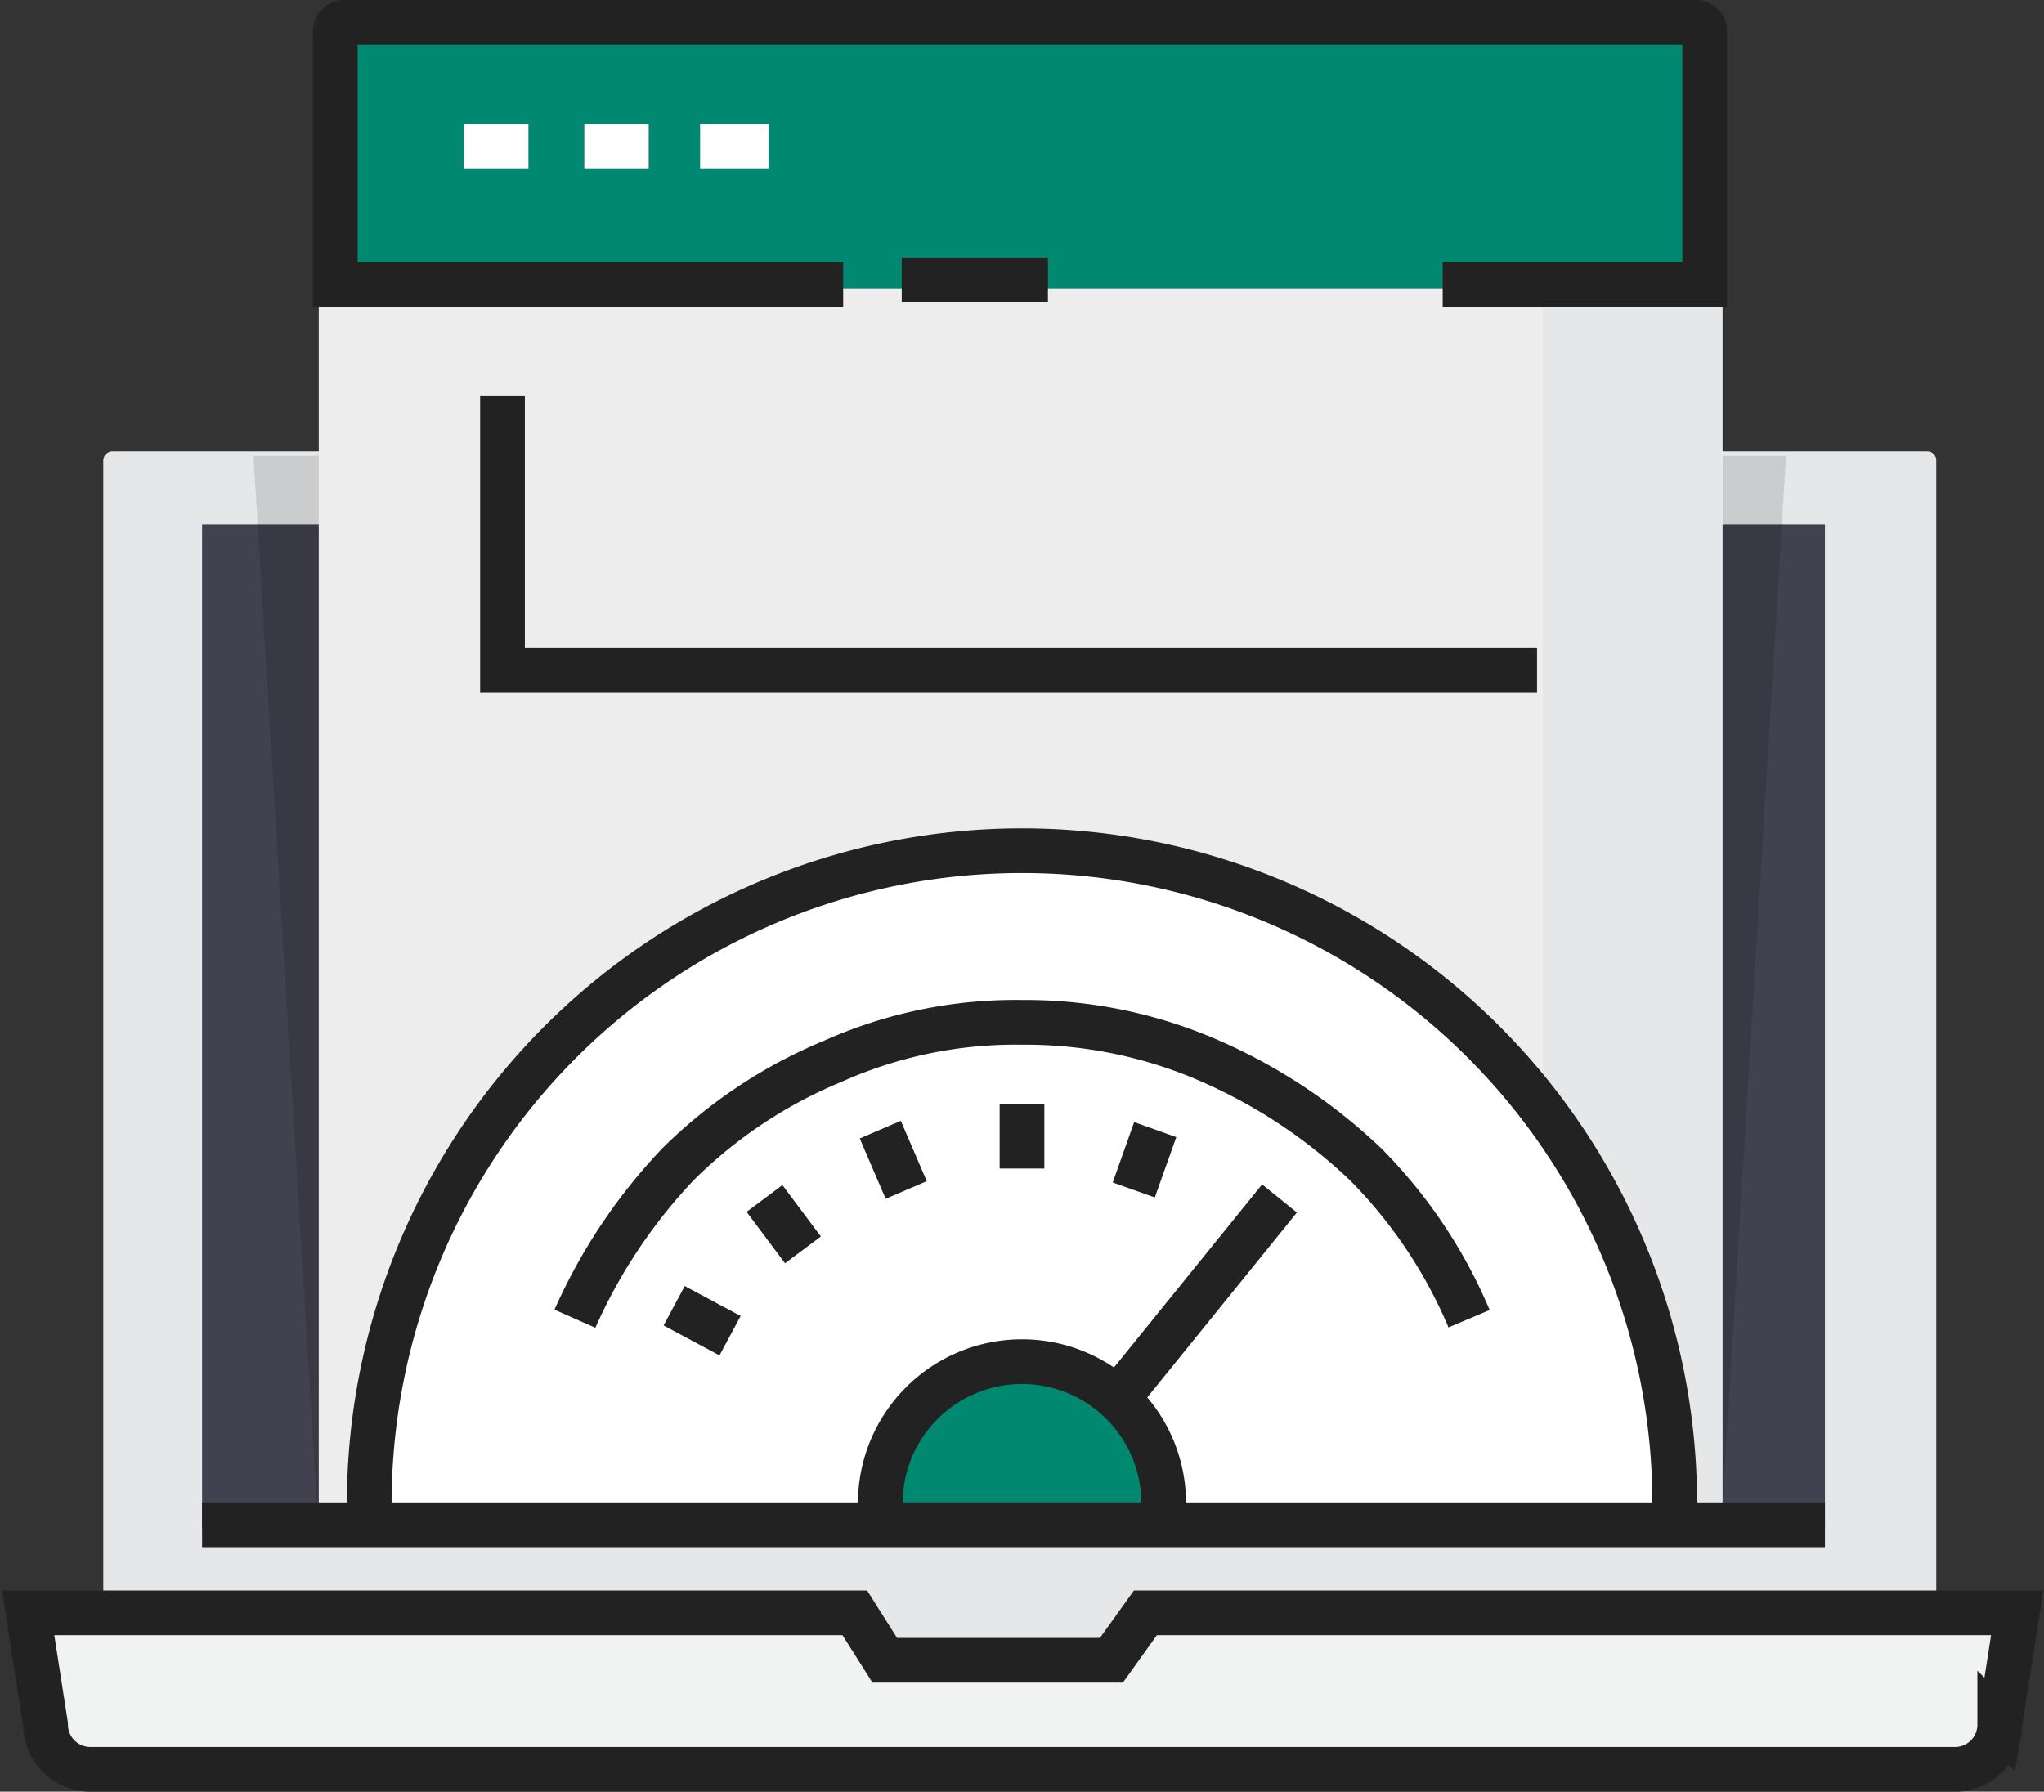 <svg id="Layer_1" data-name="Layer 1" xmlns="http://www.w3.org/2000/svg" viewBox="0 0 45.72 40.08"><rect x="0" y="0" width="45.72" height="40.08" fill="#333333" stroke="none"/><defs><style>.cls-1{fill:#e6e7e8;}.cls-2{fill:#41414f;}.cls-3{fill:#f1f2f2;}.cls-4,.cls-8{fill:none;stroke-miterlimit:10;}.cls-4{stroke:#222;}.cls-5{opacity:0.12;isolation:isolate;}.cls-6{fill:#ededed;}.cls-7{fill:#008870;}.cls-8{stroke:#fff;}.cls-9{fill:#fff;}</style></defs><title>speedup</title><path class="cls-1" d="M43.36,41.86H2.64a.21.21,0,0,1-.19-.19V14.49a.21.21,0,0,1,.19-.19H43.26a.2.2,0,0,1,.19.19V41.57C43.55,41.76,43.45,41.86,43.36,41.86Z" transform="translate(-0.14 -4.2)"/><rect class="cls-2" x="4.52" y="11.73" width="36.3" height="22.47"/><path class="cls-3" d="M43.84,43.78H2.16a1,1,0,0,1-1-1l-.39-2.5H19.26l.67,1.06H25l.76-1.06h19.5l-.39,2.5A1,1,0,0,1,43.84,43.78Z" transform="translate(-0.14 -4.2)"/><path class="cls-4" d="M43.84,43.78H2.16a1,1,0,0,1-1-1l-.39-2.5H19.26l.67,1.06H25l.76-1.06h19.5l-.39,2.5A1,1,0,0,1,43.84,43.78Z" transform="translate(-0.14 -4.2)"/><polygon class="cls-5" points="5.67 10.2 7.11 34.01 38.51 34.01 39.95 10.2 5.67 10.2"/><path class="cls-6" d="M38.46,4.79h-31a.21.21,0,0,0-.19.2V38.21h31.4V4.89C38.65,4.79,38.56,4.79,38.46,4.79Z" transform="translate(-0.14 -4.2)"/><path class="cls-1" d="M38.46,4.79h-4a.21.21,0,0,1,.19.2V38.21h4V4.89C38.65,4.79,38.56,4.79,38.46,4.79Z" transform="translate(-0.14 -4.2)"/><path class="cls-7" d="M38.08,4.79H7.83a.21.21,0,0,0-.19.2v5.66H38.17V5C38.27,4.79,38.17,4.79,38.08,4.79Z" transform="translate(-0.14 -4.2)"/><path class="cls-4" d="M19,10.56H7.64V4.89a.2.2,0,0,1,.19-.19H38.08a.2.2,0,0,1,.19.19v5.67H32.41" transform="translate(-0.14 -4.2)"/><line class="cls-4" x1="20.17" y1="6.26" x2="23.44" y2="6.26"/><line class="cls-8" x1="10.38" y1="3.28" x2="11.82" y2="3.28"/><line class="cls-8" x1="13.07" y1="3.28" x2="14.51" y2="3.28"/><line class="cls-8" x1="15.66" y1="3.28" x2="17.19" y2="3.28"/><polyline class="cls-4" points="11.24 8.85 11.24 15 34.38 15"/><path class="cls-9" d="M23,23.23A14.59,14.59,0,0,0,8.4,37.83H37.6A14.59,14.59,0,0,0,23,23.23Z" transform="translate(-0.14 -4.2)"/><path class="cls-7" d="M23,34.66a3.2,3.2,0,0,0-3.17,3.17h6.34A3.2,3.2,0,0,0,23,34.66Z" transform="translate(-0.14 -4.2)"/><path class="cls-4" d="M19.83,37.83a3.17,3.17,0,0,1,6.34,0" transform="translate(-0.14 -4.2)"/><path class="cls-4" d="M8.4,37.83a14.6,14.6,0,0,1,29.2,0" transform="translate(-0.14 -4.2)"/><path class="cls-4" d="M13,33.7a12.18,12.18,0,0,1,2.31-3.46,10.74,10.74,0,0,1,3.46-2.3A10,10,0,0,1,23,27.07a10.28,10.28,0,0,1,4.22.87,12,12,0,0,1,3.46,2.3A10.93,10.93,0,0,1,33,33.7" transform="translate(-0.14 -4.2)"/><line class="cls-4" x1="24.97" y1="31.32" x2="28.62" y2="26.81"/><line class="cls-4" x1="22.86" y1="24.7" x2="22.86" y2="26.14"/><line class="cls-4" x1="25.84" y1="25.27" x2="25.36" y2="26.62"/><line class="cls-4" x1="15.08" y1="29.21" x2="16.33" y2="29.88"/><line class="cls-4" x1="17.1" y1="26.81" x2="17.96" y2="27.96"/><line class="cls-4" x1="19.69" y1="25.27" x2="20.27" y2="26.62"/><line class="cls-4" x1="4.52" y1="34.11" x2="40.82" y2="34.11"/></svg>